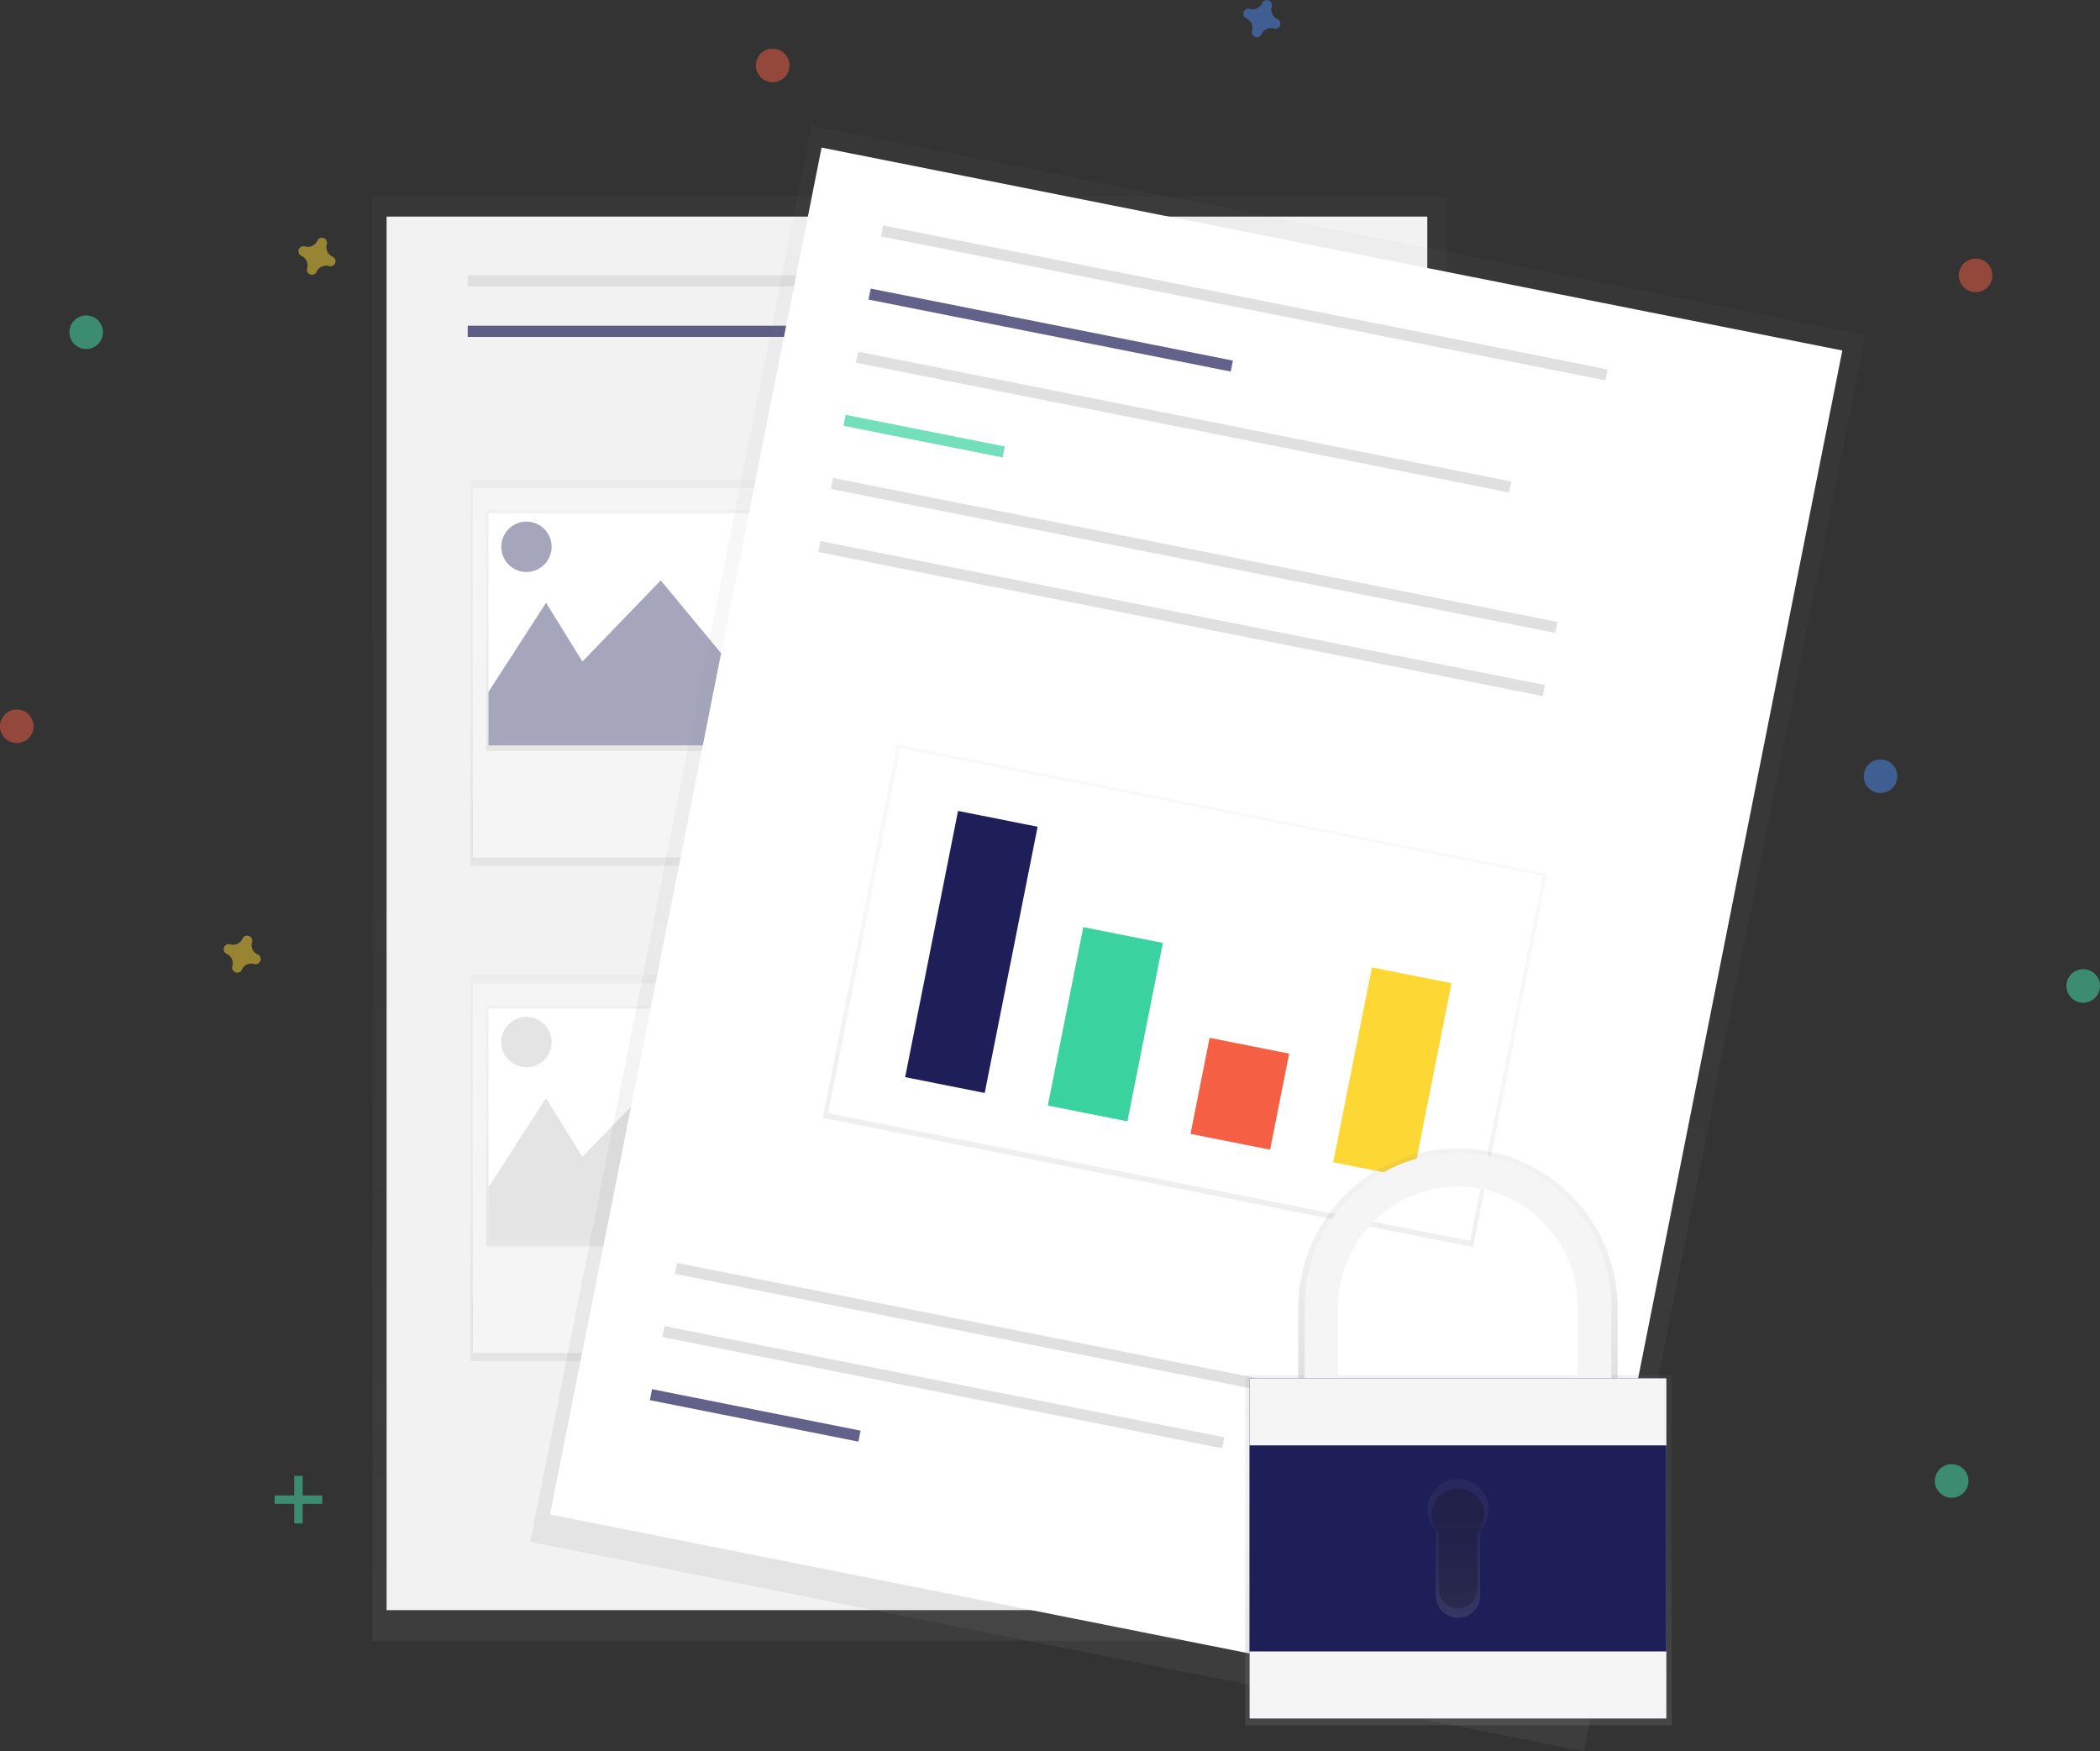 <svg id="e8f68bdd-4984-4f2e-95b7-7fc8ec281257" data-name="Layer 1" xmlns="http://www.w3.org/2000/svg" xmlns:xlink="http://www.w3.org/1999/xlink" width="918.14" height="765.54" viewBox="0 0 918.14 765.54"><rect x="0" y="0" width="918.14" height="765.54" fill="#333333" stroke="none"/><defs><linearGradient id="27aa7b70-b106-4a00-be67-693c8380e41d" x1="397.74" y1="717.25" x2="397.74" y2="86.11" gradientUnits="userSpaceOnUse"><stop offset="0" stop-color="gray" stop-opacity="0.25"/><stop offset="0.54" stop-color="gray" stop-opacity="0.12"/><stop offset="1" stop-color="gray" stop-opacity="0.1"/></linearGradient><linearGradient id="46a816da-c484-41ec-8a6f-fbf14454d910" x1="288.88" y1="378.44" x2="288.88" y2="209.65" xlink:href="#27aa7b70-b106-4a00-be67-693c8380e41d"/><linearGradient id="32b634d8-28f1-48d9-a868-f602a2cad942" x1="288.88" y1="328.29" x2="288.88" y2="223.1" xlink:href="#27aa7b70-b106-4a00-be67-693c8380e41d"/><clipPath id="7a4c6aff-0be0-461b-a111-b3ae1b8fbf73" transform="translate(-140.93 -67.23)"><rect id="8cc91f6d-19b0-43cc-9c18-2faa83ac34ba" data-name="&lt;Rectangle&gt;" x="354.51" y="291.55" width="150.6" height="101.52" fill="#fff"/></clipPath><linearGradient id="38f1cb81-8fac-4205-a0ff-a33ac00d354c" x1="288.88" y1="594.94" x2="288.88" y2="426.14" xlink:href="#27aa7b70-b106-4a00-be67-693c8380e41d"/><linearGradient id="6fc01aaf-135e-403e-a209-43b2a4fe59f1" x1="288.88" y1="544.79" x2="288.88" y2="439.6" xlink:href="#27aa7b70-b106-4a00-be67-693c8380e41d"/><clipPath id="79ce363a-d134-40e4-9f82-b96d04a36978" transform="translate(-140.93 -67.23)"><rect id="5b44e697-61fe-43bd-9a58-5f3e41301748" data-name="&lt;Rectangle&gt;" x="354.51" y="508.05" width="150.6" height="101.52" fill="#fff"/></clipPath><linearGradient id="54803c44-522d-4b9e-9a34-f1f7b43e8483" x1="671.57" y1="760.34" x2="671.57" y2="129.2" gradientTransform="translate(1109.43 -194.1) rotate(90)" xlink:href="#27aa7b70-b106-4a00-be67-693c8380e41d"/><linearGradient id="089a6a47-adaa-499b-aefb-cd6464b62fb8" x1="670.96" y1="553.63" x2="670.96" y2="387.28" gradientTransform="translate(1129.51 -168.41) rotate(90)" xlink:href="#27aa7b70-b106-4a00-be67-693c8380e41d"/><linearGradient id="fd8d88e0-7826-450d-9e0b-001d1be709c2" x1="637.66" y1="754.12" x2="637.66" y2="601.05" xlink:href="#27aa7b70-b106-4a00-be67-693c8380e41d"/><linearGradient id="8d1793c5-b76e-44e2-a52e-569460402331" x1="778.37" y1="673.86" x2="778.37" y2="569.13" xlink:href="#27aa7b70-b106-4a00-be67-693c8380e41d"/><linearGradient id="4745700d-8097-45ff-9f71-625443fc4ad8" x1="778.37" y1="774.41" x2="778.37" y2="713.66" xlink:href="#27aa7b70-b106-4a00-be67-693c8380e41d"/></defs><title>secure data</title><g opacity="0.5"><rect x="162.9" y="86.11" width="469.69" height="631.14" fill="url(#27aa7b70-b106-4a00-be67-693c8380e41d)"/></g><rect x="169.02" y="94.67" width="455.01" height="609.12" fill="#f2f2f2"/><rect x="204.49" y="120.36" width="156.56" height="4.89" fill="#e0e0e0"/><rect x="204.49" y="142.37" width="156.56" height="4.89" fill="#1e1e58" opacity="0.7"/><rect x="384.29" y="120.36" width="156.56" height="4.89" fill="#e0e0e0"/><rect x="408.75" y="259.8" width="156.56" height="4.89" fill="#e0e0e0"/><rect x="412.42" y="273.25" width="156.56" height="4.89" fill="#e0e0e0"/><rect x="419.76" y="286.7" width="156.56" height="4.89" fill="#e0e0e0"/><rect x="408.75" y="476.29" width="156.56" height="4.89" fill="#e0e0e0"/><rect x="412.42" y="489.75" width="156.56" height="4.89" fill="#e0e0e0"/><rect x="419.76" y="503.2" width="156.56" height="4.89" fill="#e0e0e0"/><g opacity="0.5"><rect x="205.71" y="209.65" width="166.35" height="168.79" fill="url(#46a816da-c484-41ec-8a6f-fbf14454d910)"/></g><rect x="206.76" y="213.32" width="163.72" height="161.45" fill="#f5f5f5"/><g opacity="0.5"><rect x="212.53" y="223.1" width="152.7" height="105.19" fill="url(#32b634d8-28f1-48d9-a868-f602a2cad942)"/></g><rect id="689f37f3-cc41-448d-b172-63ec123bc985" data-name="&lt;Rectangle&gt;" x="213.58" y="224.32" width="150.6" height="101.52" fill="#fff"/><g clip-path="url(#7a4c6aff-0be0-461b-a111-b3ae1b8fbf73)"><polygon points="200.82 322.18 238.74 263.46 254.64 289.15 288.88 253.68 318.24 289.15 343.93 236.56 409.98 341.75 195.93 334.41 200.82 322.18" fill="#1e1e58" opacity="0.4"/><circle cx="230.17" cy="239" r="11.01" fill="#1e1e58" opacity="0.4"/></g><g opacity="0.5"><rect x="205.71" y="426.14" width="166.35" height="168.79" fill="url(#38f1cb81-8fac-4205-a0ff-a33ac00d354c)"/></g><rect x="206.76" y="429.81" width="163.72" height="161.45" fill="#f5f5f5"/><g opacity="0.5"><rect x="212.53" y="439.6" width="152.7" height="105.19" fill="url(#6fc01aaf-135e-403e-a209-43b2a4fe59f1)"/></g><rect id="b429ac3a-f8a8-4171-bcce-5b6c002c0714" data-name="&lt;Rectangle&gt;" x="213.58" y="440.82" width="150.6" height="101.52" fill="#fff"/><g clip-path="url(#79ce363a-d134-40e4-9f82-b96d04a36978)"><polygon points="200.82 538.67 238.74 479.96 254.64 505.65 288.88 470.18 318.24 505.65 343.93 453.05 409.98 558.24 195.93 550.9 200.82 538.67" fill="#bdbdbd" opacity="0.4"/><circle cx="230.17" cy="455.5" r="11.01" fill="#bdbdbd" opacity="0.4"/></g><g opacity="0.5"><rect x="349.09" y="242.63" width="631.14" height="469.69" transform="translate(-74.16 969.06) rotate(-78.76)" fill="url(#54803c44-522d-4b9e-9a34-f1f7b43e8483)"/></g><rect x="359.37" y="247.33" width="609.12" height="455.01" transform="translate(-72.16 966.22) rotate(-78.76)" fill="#fff"/><rect x="523.5" y="197.22" width="322.91" height="4.89" transform="translate(-88.86 -196.94) rotate(11.24)" fill="#e0e0e0"/><rect x="433.36" y="650.7" width="322.91" height="4.89" transform="translate(-2.18 -170.66) rotate(11.24)" fill="#e0e0e0"/><rect x="428.58" y="671.14" width="249.52" height="4.89" transform="translate(1.01 -162.18) rotate(11.24)" fill="#e0e0e0"/><rect x="424.6" y="683.47" width="92.96" height="4.89" transform="translate(1.84 -145.91) rotate(11.24)" fill="#1e1e58" opacity="0.7"/><rect x="519.57" y="209.08" width="161.45" height="4.89" transform="translate(-88.17 -180.2) rotate(11.24)" fill="#1e1e58" opacity="0.7"/><rect x="512.84" y="249.31" width="291.11" height="4.89" transform="translate(-79.21 -190.76) rotate(11.24)" fill="#e0e0e0"/><rect x="509.47" y="255.44" width="70.94" height="4.89" transform="translate(-80.19 -168.52) rotate(11.24)" fill="#3ad29f" opacity="0.7"/><rect x="501.56" y="307.59" width="322.91" height="4.89" transform="translate(-67.76 -190.54) rotate(11.24)" fill="#e0e0e0"/><g opacity="0.5"><rect x="575.87" y="357.6" width="166.35" height="289.88" transform="translate(-103.27 983.74) rotate(-78.76)" fill="url(#089a6a47-adaa-499b-aefb-cd6464b62fb8)"/></g><rect x="516.06" y="420.61" width="286.22" height="162.68" transform="translate(-30.42 -186.11) rotate(11.24)" fill="#fff"/><rect x="496.08" y="335.18" width="322.91" height="4.89" transform="translate(-62.49 -188.94) rotate(11.24)" fill="#e0e0e0"/><rect x="547.86" y="424.02" width="35.47" height="118.64" transform="translate(-35.84 -168.22) rotate(11.24)" fill="#1e1e58"/><rect x="606.43" y="475.19" width="35.47" height="79.5" transform="translate(-28.56 -179.03) rotate(11.24)" fill="#3ad29f"/><rect x="665.23" y="523.93" width="35.47" height="42.81" transform="translate(-21.5 -189.92) rotate(11.24)" fill="#f55f44"/><rect x="731.91" y="492.72" width="35.47" height="86.84" transform="translate(-22.02 -203.09) rotate(11.24)" fill="#fdd835"/><g opacity="0.5"><rect x="128.65" y="645.09" width="3.67" height="20.79" fill="#47e6b1"/><rect x="269.58" y="712.31" width="3.67" height="20.79" transform="translate(853.2 384.07) rotate(90)" fill="#47e6b1"/></g><path d="M699.44,75.56a4.49,4.49,0,0,1-2.5-5.43,2.16,2.16,0,0,0,.1-.5h0a2.25,2.25,0,0,0-4-1.49h0a2.16,2.16,0,0,0-.25.44,4.49,4.49,0,0,1-5.43,2.5,2.16,2.16,0,0,0-.5-.1h0a2.25,2.25,0,0,0-1.49,4h0a2.16,2.16,0,0,0,.44.25,4.49,4.49,0,0,1,2.5,5.43,2.16,2.16,0,0,0-.1.5h0a2.25,2.25,0,0,0,4,1.49h0a2.16,2.16,0,0,0,.25-.44,4.49,4.49,0,0,1,5.43-2.5,2.16,2.16,0,0,0,.5.1h0a2.25,2.25,0,0,0,1.49-4h0A2.16,2.16,0,0,0,699.44,75.56Z" transform="translate(-140.93 -67.23)" fill="#4d8af0" opacity="0.5"/><path d="M286.33,179.4a4.49,4.49,0,0,1-2.5-5.43,2.16,2.16,0,0,0,.1-.5h0a2.25,2.25,0,0,0-4-1.49h0a2.16,2.16,0,0,0-.25.44,4.49,4.49,0,0,1-5.43,2.5,2.16,2.16,0,0,0-.5-.1h0a2.25,2.25,0,0,0-1.49,4h0a2.16,2.16,0,0,0,.44.25,4.49,4.49,0,0,1,2.5,5.43,2.16,2.16,0,0,0-.1.5h0a2.25,2.25,0,0,0,4,1.49h0a2.16,2.16,0,0,0,.25-.44,4.49,4.49,0,0,1,5.43-2.5,2.16,2.16,0,0,0,.5.1h0a2.25,2.25,0,0,0,1.49-4h0A2.16,2.16,0,0,0,286.33,179.4Z" transform="translate(-140.93 -67.23)" fill="#fdd835" opacity="0.5"/><path d="M253.63,484.46a4.49,4.49,0,0,1-2.5-5.43,2.16,2.16,0,0,0,.1-.5h0a2.25,2.25,0,0,0-4-1.49h0a2.16,2.16,0,0,0-.25.44,4.49,4.49,0,0,1-5.43,2.5,2.16,2.16,0,0,0-.5-.1h0a2.25,2.25,0,0,0-1.49,4h0a2.16,2.16,0,0,0,.44.25,4.49,4.49,0,0,1,2.5,5.43,2.16,2.16,0,0,0-.1.5h0a2.25,2.25,0,0,0,4,1.49h0a2.16,2.16,0,0,0,.25-.44,4.49,4.49,0,0,1,5.43-2.5,2.16,2.16,0,0,0,.5.1h0a2.25,2.25,0,0,0,1.49-4h0A2.16,2.16,0,0,0,253.63,484.46Z" transform="translate(-140.93 -67.23)" fill="#fdd835" opacity="0.5"/><circle cx="337.81" cy="28.62" r="7.34" fill="#f55f44" opacity="0.5"/><circle cx="7.34" cy="317.46" r="7.34" fill="#f55f44" opacity="0.5"/><circle cx="863.76" cy="120.36" r="7.34" fill="#f55f44" opacity="0.5"/><circle cx="822.17" cy="339.3" r="7.34" fill="#4d8af0" opacity="0.5"/><circle cx="37.68" cy="145.22" r="7.34" fill="#47e6b1" opacity="0.5"/><circle cx="853.29" cy="647.34" r="7.34" fill="#47e6b1" opacity="0.5"/><circle cx="910.8" cy="430.97" r="7.34" fill="#47e6b1" opacity="0.5"/><rect x="544.42" y="601.05" width="186.48" height="153.07" fill="url(#fd8d88e0-7826-450d-9e0b-001d1be709c2)"/><path d="M723.82,639a54.55,54.55,0,0,1,109.1,0v34.91h15.27V639a69.82,69.82,0,0,0-139.65,0v34.91h15.27Z" transform="translate(-140.93 -67.23)" fill="url(#8d1793c5-b76e-44e2-a52e-569460402331)"/><path d="M726,638.25a52.37,52.37,0,1,1,104.74,0v33.52H845.4V638.25a67,67,0,0,0-134.06,0v33.52H726Z" transform="translate(-140.93 -67.23)" fill="#f5f5f5"/><rect x="546.32" y="602.45" width="182.24" height="148.73" fill="#1e1e58"/><rect x="546.32" y="602.45" width="182.24" height="148.73" fill="#f5f5f5"/><rect x="546.32" y="631.77" width="182.24" height="90.07" fill="#1e1e58"/><path d="M791.73,727a13.36,13.36,0,1,0-23.08,9.15v28.51a9.72,9.72,0,0,0,19.44,0V736.18A13.3,13.3,0,0,0,791.73,727Z" transform="translate(-140.93 -67.23)" fill="url(#4745700d-8097-45ff-9f71-625443fc4ad8)"/><path d="M789.89,729.38a11.52,11.52,0,1,0-19.9,7.89v24.58a8.38,8.38,0,1,0,16.76,0V737.27A11.47,11.47,0,0,0,789.89,729.38Z" transform="translate(-140.93 -67.23)" opacity="0.2"/></svg>